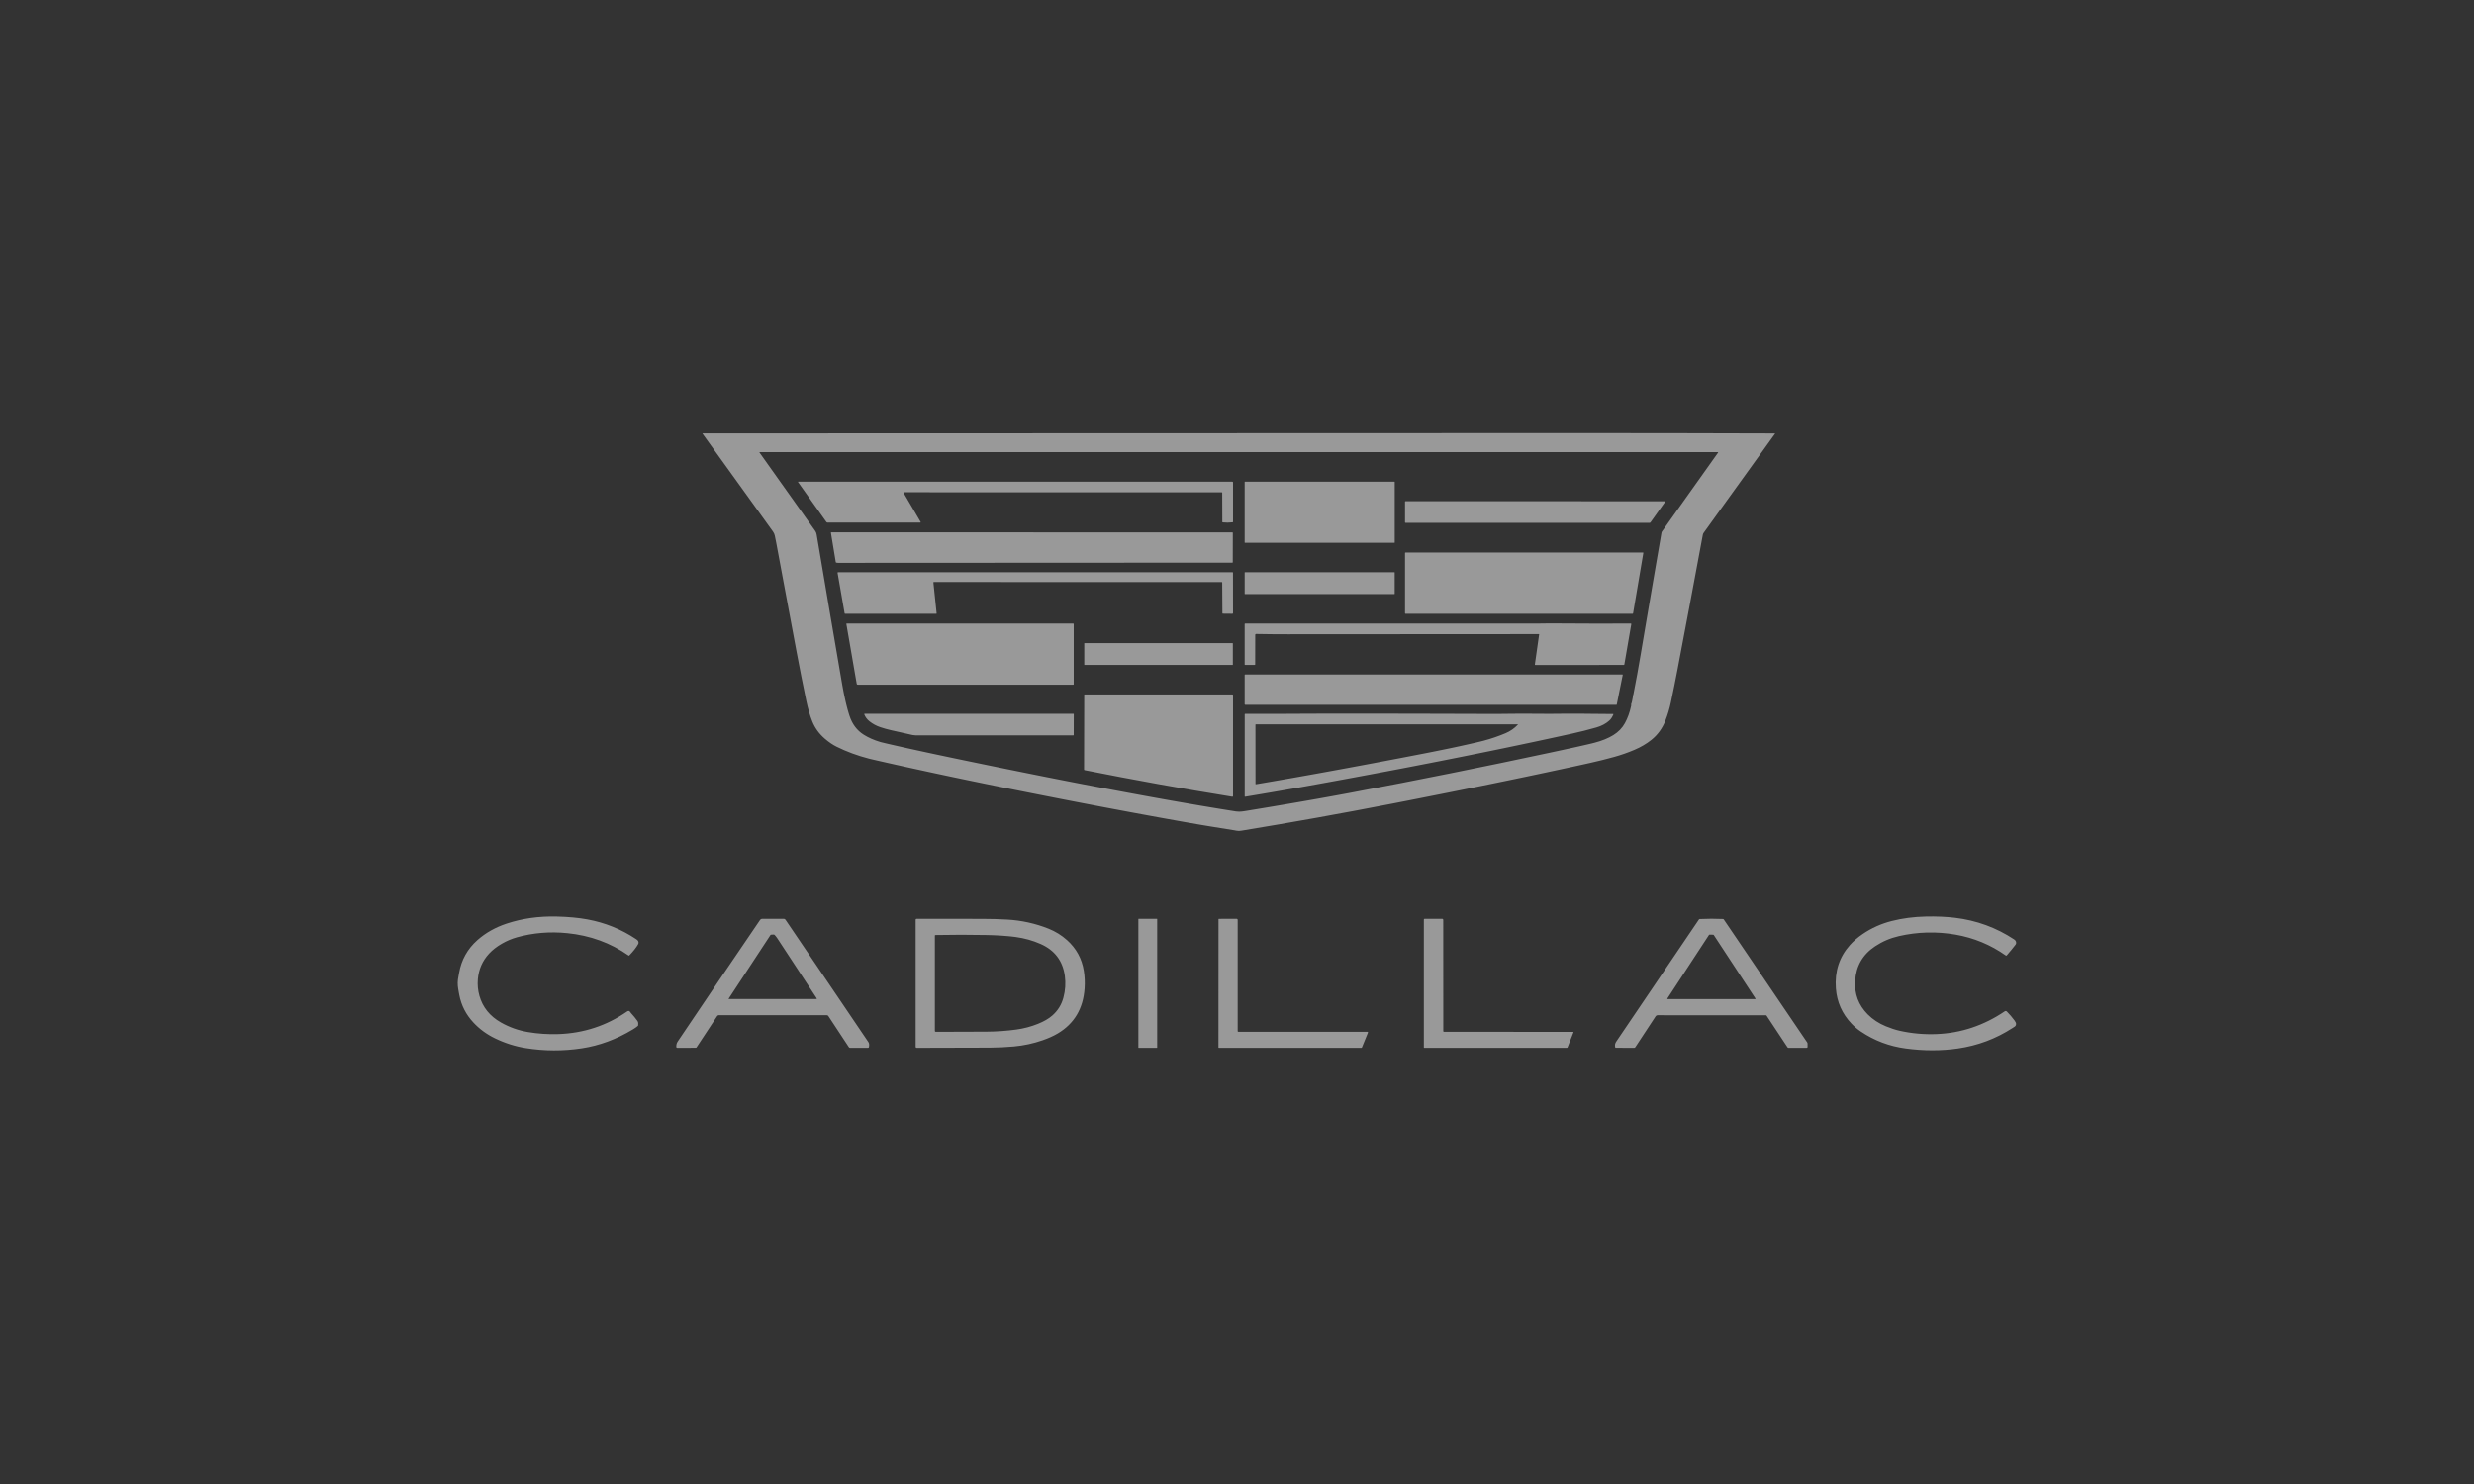 <svg width="200" height="120" viewBox="0 0 200 120" fill="none" xmlns="http://www.w3.org/2000/svg">
<rect x="0" y="0" width="200" height="120" fill="#333333" stroke="none"/>
<g clip-path="url(#clip0_825_6394)">
<path fill-rule="evenodd" clip-rule="evenodd" d="M44.998 74.113C45.941 74.136 46.767 74.212 47.477 74.343C48.912 74.606 50.23 75.14 51.432 75.943C51.513 75.997 51.566 76.049 51.592 76.101C51.632 76.184 51.631 76.265 51.588 76.343C51.437 76.619 51.197 76.925 50.869 77.26C50.855 77.274 50.833 77.276 50.817 77.265C49.362 76.245 47.707 75.642 45.853 75.457C44.448 75.316 43.093 75.428 41.787 75.793C41.365 75.911 40.958 76.083 40.565 76.31C40.152 76.549 39.808 76.817 39.533 77.115C38.996 77.699 38.694 78.39 38.628 79.187C38.591 79.642 38.633 80.085 38.755 80.518C39.017 81.45 39.599 82.172 40.502 82.683C41.179 83.067 41.904 83.324 42.675 83.454C43.495 83.593 44.32 83.647 45.152 83.618C47.187 83.547 49.033 82.939 50.69 81.794C50.791 81.724 50.871 81.729 50.929 81.809L51.014 81.923C51.201 82.122 51.373 82.333 51.531 82.554C51.571 82.609 51.591 82.669 51.593 82.732C51.594 82.787 51.593 82.841 51.59 82.895C51.589 82.918 51.58 82.938 51.564 82.954C51.535 82.982 51.497 83.014 51.452 83.048L51.416 83.075C51.397 83.088 51.377 83.102 51.356 83.117L51.312 83.146L51.266 83.176L51.216 83.207L51.163 83.24C51.154 83.246 51.145 83.251 51.135 83.257C49.818 84.05 48.45 84.554 47.032 84.769C45.521 84.999 44.012 84.994 42.504 84.753C41.641 84.615 40.806 84.349 39.997 83.954C39.326 83.627 38.747 83.2 38.26 82.673C37.666 82.032 37.289 81.292 37.129 80.454L37.097 80.286L37.076 80.164L37.061 80.08L37.048 80.002L37.037 79.93L37.028 79.864L37.02 79.804L37.015 79.767L37.01 79.717C37.01 79.712 37.009 79.707 37.009 79.702C36.995 79.547 36.998 79.393 37.016 79.238L37.023 79.18L37.111 78.681C37.297 77.615 37.793 76.726 38.597 76.015C39.264 75.425 40.056 74.98 40.971 74.679C42.224 74.267 43.567 74.078 44.998 74.113ZM158.039 74.214C159.784 74.423 161.382 75.007 162.832 75.966C162.908 76.016 162.956 76.075 162.974 76.142C163.001 76.239 162.99 76.32 162.94 76.385C162.715 76.678 162.477 76.968 162.227 77.256C162.209 77.277 162.177 77.281 162.154 77.265C160.926 76.396 159.57 75.834 158.084 75.576C156.549 75.31 155.024 75.35 153.507 75.697C152.813 75.855 152.171 76.13 151.581 76.522C150.58 77.187 150.044 78.12 149.973 79.321C149.911 80.376 150.248 81.275 150.985 82.019C151.391 82.428 151.878 82.749 152.447 82.984C152.851 83.15 153.22 83.271 153.555 83.347C154.539 83.568 155.536 83.658 156.547 83.618C158.531 83.54 160.372 82.926 162.068 81.776C162.121 81.741 162.191 81.748 162.235 81.792C162.452 82.008 162.662 82.253 162.865 82.528C162.941 82.63 162.98 82.719 162.981 82.793C162.982 82.878 162.951 82.948 162.887 83.004L162.702 83.124C161.354 83.999 159.878 84.552 158.273 84.784C156.927 84.979 155.52 84.978 154.053 84.781C152.735 84.605 151.53 84.15 150.437 83.415C150.161 83.23 149.91 83.018 149.682 82.779C148.92 81.978 148.497 81.026 148.414 79.925C148.31 78.554 148.689 77.384 149.552 76.416C149.832 76.102 150.174 75.807 150.577 75.531C151.292 75.043 152.08 74.689 152.94 74.472C153.8 74.254 154.718 74.134 155.693 74.113C156.543 74.094 157.325 74.128 158.039 74.214ZM116.585 74.298C116.633 74.298 116.672 74.336 116.672 74.383L116.676 83.385C116.676 83.412 116.698 83.433 116.726 83.433L127.177 83.441C127.185 83.441 127.193 83.445 127.197 83.452C127.202 83.458 127.203 83.466 127.2 83.474L126.722 84.693C126.713 84.716 126.689 84.731 126.663 84.731H115.139C115.12 84.731 115.105 84.716 115.105 84.698V74.359C115.105 74.325 115.133 74.298 115.167 74.298H116.585ZM99.965 74.298C99.989 74.298 100.012 74.307 100.029 74.324C100.046 74.34 100.055 74.363 100.055 74.386V83.386C100.055 83.412 100.077 83.433 100.103 83.433H110.544C110.56 83.433 110.575 83.441 110.584 83.454C110.592 83.467 110.594 83.483 110.588 83.498L110.099 84.699C110.091 84.718 110.072 84.731 110.051 84.731H98.536C98.516 84.731 98.501 84.716 98.501 84.696L98.505 74.336C98.505 74.327 98.508 74.318 98.514 74.312C98.521 74.305 98.529 74.302 98.538 74.302L99.965 74.298ZM93.529 74.297C93.539 74.297 93.547 74.305 93.547 74.314V84.714C93.547 84.723 93.539 84.731 93.529 84.731H92.045C92.035 84.731 92.027 84.723 92.027 84.714V74.314C92.027 74.305 92.035 74.297 92.045 74.297H93.529ZM63.363 74.298C63.416 74.298 63.465 74.324 63.495 74.367L65.633 77.522L67.754 80.652L69.156 82.724L70.203 84.271C70.265 84.363 70.279 84.495 70.246 84.669C70.24 84.705 70.207 84.731 70.17 84.731H68.722C68.682 84.731 68.644 84.711 68.623 84.678L66.96 82.153C66.935 82.116 66.893 82.093 66.848 82.093H58.099C58.051 82.093 58.005 82.118 57.978 82.159L56.304 84.7C56.293 84.717 56.273 84.727 56.252 84.727L54.746 84.731C54.705 84.731 54.672 84.699 54.671 84.659C54.67 84.581 54.677 84.504 54.693 84.427C54.706 84.362 54.738 84.293 54.787 84.219C57.004 80.923 59.221 77.65 61.439 74.398C61.485 74.331 61.549 74.298 61.631 74.298H63.363ZM74.096 74.298C74.863 74.298 75.631 74.298 76.401 74.299L77.942 74.3C78.457 74.301 78.972 74.302 79.488 74.303C80.132 74.304 80.776 74.322 81.419 74.358C82.575 74.423 83.689 74.668 84.761 75.094C85.317 75.315 85.817 75.624 86.26 76.021C87.009 76.692 87.462 77.525 87.619 78.518C87.693 78.984 87.713 79.454 87.679 79.925C87.564 81.557 86.845 82.768 85.523 83.56C85.181 83.765 84.768 83.952 84.285 84.12C83.537 84.38 82.766 84.547 81.969 84.62C81.32 84.68 80.67 84.711 80.017 84.715C78.065 84.726 76.095 84.731 74.108 84.731C74.06 84.731 74.022 84.693 74.022 84.646V74.371C74.022 74.33 74.055 74.298 74.096 74.298ZM139.293 74.313C139.315 74.314 139.335 74.325 139.347 74.343L146.103 84.304C146.117 84.323 146.124 84.345 146.124 84.366L146.125 84.665C146.125 84.702 146.094 84.731 146.056 84.731H144.582C144.552 84.731 144.523 84.715 144.506 84.689L142.81 82.125C142.798 82.108 142.778 82.097 142.756 82.097L134.01 82.093C133.941 82.093 133.878 82.128 133.84 82.185L132.194 84.688C132.177 84.715 132.146 84.731 132.114 84.73L130.62 84.727C130.599 84.727 130.581 84.714 130.577 84.695C130.532 84.528 130.558 84.374 130.655 84.232C132.887 80.937 135.118 77.642 137.349 74.347C137.36 74.329 137.38 74.318 137.402 74.317C138.033 74.286 138.663 74.285 139.293 74.313ZM75.619 75.609C75.595 75.61 75.576 75.629 75.576 75.653V83.371C75.576 83.408 75.606 83.437 75.644 83.437C77.022 83.437 78.395 83.433 79.761 83.423C80.563 83.418 81.362 83.361 82.156 83.253C82.763 83.17 83.345 83.017 83.904 82.792C84.394 82.595 84.784 82.368 85.074 82.112C85.517 81.722 85.814 81.24 85.966 80.669C86.123 80.084 86.161 79.5 86.082 78.918C85.916 77.7 85.265 76.839 84.13 76.335C83.503 76.056 82.83 75.868 82.111 75.769L82.011 75.756L81.941 75.748L81.868 75.739L81.753 75.726L81.673 75.718L81.59 75.71L81.46 75.698L81.324 75.687L81.23 75.679L81.083 75.668L80.93 75.657C80.863 75.653 80.796 75.648 80.726 75.645L80.586 75.637C80.562 75.636 80.538 75.635 80.514 75.634L80.368 75.627L80.218 75.621L80.064 75.616C80.038 75.615 80.012 75.615 79.985 75.614L79.826 75.61C79.799 75.609 79.771 75.609 79.744 75.608C78.394 75.581 77.019 75.581 75.619 75.609ZM138.204 75.576C138.185 75.575 138.165 75.587 138.152 75.607L134.795 80.736C134.772 80.77 134.782 80.787 134.823 80.787H141.887C141.923 80.787 141.932 80.772 141.912 80.742L138.548 75.615C138.535 75.595 138.515 75.583 138.495 75.583L138.204 75.576ZM62.546 75.569L62.332 75.581C62.313 75.582 62.293 75.595 62.28 75.615L58.909 80.749C58.894 80.772 58.9 80.783 58.928 80.783H65.976C66.033 80.783 66.046 80.759 66.015 80.712C65.317 79.647 64.618 78.583 63.919 77.519L62.871 75.923C62.854 75.898 62.838 75.874 62.822 75.851L62.791 75.807C62.721 75.708 62.659 75.636 62.607 75.591C62.589 75.575 62.567 75.567 62.546 75.569ZM127.507 35.023C132.836 35.023 138.164 35.032 143.49 35.05C143.503 35.05 143.506 35.056 143.498 35.066L137.719 43.095C137.69 43.135 137.672 43.179 137.662 43.226C136.986 46.874 136.302 50.511 135.611 54.138C135.441 55.028 135.262 55.917 135.073 56.804C134.965 57.307 134.818 57.798 134.63 58.277C134.384 58.904 134.007 59.421 133.498 59.828C133.102 60.145 132.646 60.413 132.131 60.632C131.599 60.859 131.053 61.05 130.495 61.205C129.85 61.384 129.201 61.546 128.547 61.691L127.888 61.837L127.349 61.955L126.939 62.044L126.243 62.195L125.532 62.347L124.807 62.502L124.066 62.659L123.31 62.818L122.694 62.946L121.911 63.109L121.113 63.273L120.464 63.407L119.639 63.575L118.798 63.745L117.943 63.917L117.073 64.092L116.008 64.303L115.105 64.482L114.001 64.7L112.875 64.92L112.495 64.994C108.455 65.781 104.404 66.507 100.342 67.173C100.286 67.182 100.23 67.188 100.174 67.189H100.14C100.073 67.188 100.006 67.181 99.94 67.169L99.802 67.142L98.669 66.961L97.957 66.845L97.474 66.766L97.035 66.692L96.809 66.653L96.262 66.557L95.707 66.46L95.005 66.335L94.436 66.233L93.715 66.103L93.13 65.996L92.39 65.861L91.639 65.722L90.879 65.58L90.107 65.435L89.325 65.288L88.373 65.106L87.568 64.952L86.753 64.794L85.927 64.634L84.922 64.437L84.244 64.304L83.387 64.134L82.504 63.959L81.795 63.817L81.094 63.675L80.401 63.535L79.717 63.395L78.873 63.221L78.373 63.118L77.877 63.015L77.223 62.878L76.738 62.776L76.257 62.674L75.624 62.539L75.154 62.438L74.689 62.337L74.076 62.204L73.471 62.072L73.022 61.973L72.432 61.842L71.849 61.711L71.045 61.529L70.507 61.406L70.312 61.359L70.231 61.339C69.31 61.101 68.445 60.782 67.637 60.382C67.325 60.228 67.008 60.013 66.687 59.737C66.221 59.336 65.881 58.869 65.668 58.337C65.472 57.846 65.31 57.292 65.182 56.675C64.909 55.363 64.649 54.048 64.401 52.732C63.847 49.784 63.297 46.836 62.751 43.887C62.715 43.692 62.676 43.498 62.633 43.305C62.608 43.191 62.559 43.085 62.489 42.986L60.054 39.603L57.612 36.212C57.341 35.834 57.069 35.457 56.797 35.079C56.781 35.057 56.787 35.046 56.814 35.046C80.39 35.032 103.954 35.024 127.507 35.023ZM138.873 36.562H61.412C61.388 36.562 61.383 36.572 61.397 36.591C62.912 38.712 64.412 40.822 65.897 42.923C65.958 43.009 65.997 43.103 66.015 43.207C66.69 47.222 67.373 51.235 68.065 55.247L68.089 55.385L68.114 55.52L68.138 55.654L68.163 55.785L68.187 55.913L68.212 56.04L68.237 56.164L68.263 56.286L68.288 56.405C68.292 56.425 68.296 56.445 68.301 56.464L68.326 56.58L68.352 56.694L68.378 56.806L68.404 56.915C68.409 56.933 68.413 56.951 68.417 56.969L68.444 57.075C68.448 57.092 68.453 57.11 68.457 57.127L68.484 57.229L68.51 57.33L68.537 57.428C68.542 57.444 68.546 57.46 68.551 57.476L68.578 57.57L68.606 57.662L68.633 57.752L68.661 57.84C68.665 57.854 68.67 57.869 68.675 57.883C68.894 58.556 69.277 59.064 69.823 59.408C70.21 59.651 70.652 59.846 71.15 59.994L71.217 60.012L71.332 60.041L71.553 60.094L71.908 60.177L72.552 60.324L73.007 60.426L73.561 60.549L73.973 60.639L74.398 60.732L74.926 60.846L75.474 60.964L76.041 61.084L76.826 61.25L77.751 61.443L78.833 61.667L79.893 61.886L80.784 62.068L81.658 62.246L82.658 62.448L83.636 62.644L84.591 62.835L85.392 62.993L86.048 63.122L86.946 63.297L87.574 63.418L88.313 63.559L89.256 63.738L90.06 63.89L90.847 64.037L91.49 64.156L92.246 64.296L92.618 64.364L93.229 64.475L93.946 64.604L94.646 64.729L95.217 64.829L95.887 64.946L96.432 65.04L97.07 65.15L97.383 65.202L97.794 65.271L98.198 65.338L98.789 65.435L99.174 65.497L99.737 65.587L99.921 65.615C99.99 65.627 100.067 65.632 100.151 65.632H100.183C100.311 65.631 100.455 65.617 100.615 65.591L101.608 65.427L102.334 65.307L103.044 65.188L103.851 65.051L104.526 64.936L105.399 64.785L106.14 64.655L106.656 64.564L107.06 64.492L107.653 64.385L108.039 64.315L108.604 64.211L108.972 64.143L109.333 64.075C114.671 63.07 119.995 61.999 125.305 60.862L126.407 60.625L127.012 60.493L127.544 60.376L127.969 60.28L128.304 60.203L128.539 60.148L128.718 60.105L128.869 60.067L128.886 60.063C129.493 59.907 130.005 59.7 130.424 59.441C130.835 59.187 131.148 58.862 131.363 58.467C131.581 58.066 131.744 57.618 131.852 57.122L131.865 57.06C131.852 56.97 131.867 56.886 131.911 56.808L131.935 56.704L131.999 56.383L132 56.398L131.999 56.376C131.996 56.293 132.012 56.213 132.048 56.136C132.258 55.069 132.454 53.999 132.635 52.927L132.762 52.175L133.017 50.669C133.06 50.417 133.103 50.166 133.145 49.914L133.403 48.402L133.662 46.886L133.922 45.366L134.184 43.843C134.227 43.589 134.271 43.334 134.315 43.08C134.321 43.044 134.335 43.011 134.356 42.982L138.892 36.598C138.909 36.574 138.902 36.562 138.873 36.562ZM87.68 56.153L99.632 56.157C99.658 56.157 99.679 56.178 99.679 56.204V64.376C99.679 64.391 99.673 64.405 99.661 64.415C99.649 64.424 99.634 64.429 99.618 64.426C95.66 63.787 91.681 63.07 87.683 62.275C87.656 62.27 87.636 62.246 87.636 62.219L87.649 56.183C87.649 56.166 87.663 56.153 87.68 56.153ZM115.771 57.715L116.935 57.718L120.659 57.729L120.929 57.729L121.235 57.727L121.526 57.724L121.843 57.721L121.955 57.719C122.612 57.71 123.27 57.708 123.928 57.715L124.21 57.719C124.628 57.725 125.034 57.726 125.429 57.721L125.576 57.72C126.395 57.708 127.213 57.706 128.032 57.714L128.383 57.718C129.057 57.727 129.731 57.733 130.406 57.736C130.414 57.736 130.421 57.739 130.426 57.746C130.43 57.752 130.431 57.76 130.428 57.767C130.34 57.983 130.227 58.152 130.09 58.273C129.812 58.521 129.464 58.705 129.044 58.825C128.406 59.008 127.763 59.17 127.114 59.314L126.534 59.441L126.144 59.527L125.753 59.612L125.162 59.74L124.766 59.825L124.367 59.911L123.766 60.039L123.362 60.124L122.957 60.21L122.345 60.338L121.935 60.424L121.522 60.51L120.9 60.638L120.483 60.724L120.063 60.81L119.43 60.938L119.006 61.024L118.58 61.11L117.936 61.239L117.072 61.411L116.418 61.541L115.98 61.627L115.54 61.713L114.875 61.842L114.43 61.929L113.983 62.015L113.308 62.145L112.856 62.231L112.174 62.361L111.717 62.447L110.808 62.618L110.139 62.743L109.351 62.89L108.322 63.08L107.444 63.241L106.708 63.375L105.749 63.547L104.932 63.693L104.475 63.773L104.024 63.852L103.251 63.987L102.818 64.062L102.077 64.188L101.663 64.258L100.954 64.377L100.656 64.426C100.648 64.427 100.639 64.425 100.633 64.419C100.627 64.414 100.623 64.406 100.623 64.397V57.753C100.623 57.744 100.627 57.735 100.633 57.729C100.639 57.723 100.648 57.719 100.657 57.72L101.037 57.722L101.455 57.724L101.979 57.725L102.512 57.725L103.588 57.722L104.444 57.718L105.63 57.712L107.495 57.706L109.046 57.705L112.48 57.708L115.771 57.715ZM101.523 58.568C101.505 58.568 101.49 58.582 101.49 58.6L101.494 63.39C101.494 63.398 101.498 63.406 101.504 63.411C101.511 63.416 101.519 63.419 101.528 63.417L102.009 63.336L102.62 63.231L103.116 63.146L103.746 63.036L104.514 62.902L105.034 62.809L105.694 62.692L106.364 62.572L107.043 62.449L108.012 62.272L109 62.09L109.574 61.983L110.3 61.848L111.185 61.682L112.085 61.511L113.152 61.308L114.24 61.099L114.976 60.957L115.405 60.873L115.82 60.791L116.222 60.71L116.61 60.631L116.985 60.554L117.346 60.479L117.625 60.42L117.829 60.376L118.028 60.333L118.285 60.276L118.634 60.199L119.251 60.059L119.541 59.991L119.765 59.937L119.9 59.903L119.924 59.897C120.539 59.735 121.139 59.53 121.725 59.282C122.096 59.124 122.423 58.896 122.705 58.597C122.721 58.58 122.718 58.572 122.694 58.572L101.523 58.568ZM86.769 57.715C86.778 57.715 86.787 57.719 86.794 57.725C86.8 57.731 86.804 57.74 86.804 57.749L86.799 59.429C86.799 59.447 86.784 59.462 86.765 59.462H74.158L74.099 59.462C74.089 59.462 74.08 59.462 74.071 59.461L74.017 59.46C73.914 59.456 73.834 59.448 73.778 59.435C73.188 59.306 72.599 59.173 72.011 59.038C71.725 58.972 71.443 58.893 71.165 58.8C70.845 58.694 70.553 58.536 70.29 58.328C70.091 58.17 69.95 57.981 69.867 57.761C69.863 57.75 69.864 57.739 69.871 57.73C69.877 57.72 69.888 57.715 69.899 57.715H86.769ZM131.154 54.54C131.163 54.54 131.171 54.544 131.177 54.55C131.182 54.557 131.184 54.565 131.183 54.574L130.7 56.972C130.698 56.984 130.687 56.992 130.674 56.992H100.674C100.644 56.992 100.619 56.968 100.619 56.938V54.573C100.619 54.555 100.634 54.54 100.653 54.54H131.154ZM68.449 50.419L86.764 50.423C86.784 50.423 86.799 50.439 86.799 50.458V55.329C86.799 55.348 86.784 55.363 86.765 55.363H69.331C69.295 55.363 69.265 55.338 69.259 55.303L68.42 50.453C68.418 50.445 68.421 50.436 68.427 50.43C68.432 50.423 68.44 50.419 68.449 50.419ZM125.533 50.41L125.554 50.41C127.632 50.426 129.727 50.43 131.841 50.423C131.851 50.423 131.861 50.428 131.868 50.435C131.874 50.443 131.877 50.453 131.876 50.464L131.313 53.73C131.309 53.751 131.29 53.767 131.267 53.767L124.115 53.771C124.104 53.771 124.094 53.767 124.088 53.759C124.081 53.751 124.078 53.741 124.079 53.731L124.425 51.301C124.426 51.295 124.424 51.288 124.42 51.283C124.415 51.279 124.409 51.276 124.403 51.276C117.636 51.281 110.87 51.285 104.104 51.288C103.238 51.289 102.383 51.281 101.538 51.264C101.521 51.264 101.504 51.27 101.492 51.282C101.48 51.294 101.473 51.31 101.473 51.327L101.469 53.73C101.469 53.748 101.454 53.763 101.435 53.763L100.653 53.767C100.634 53.767 100.619 53.752 100.619 53.733V50.461C100.619 50.44 100.636 50.423 100.657 50.423L123.809 50.423L124.059 50.422L124.331 50.421L124.574 50.418L124.858 50.414L125.228 50.411L125.389 50.41L125.533 50.41ZM99.647 52.003C99.656 52.003 99.664 52.011 99.664 52.021V53.749C99.664 53.759 99.656 53.767 99.647 53.767H87.67C87.66 53.767 87.652 53.759 87.652 53.749V52.021C87.652 52.011 87.66 52.003 87.67 52.003H99.647ZM132.82 44.677C132.829 44.677 132.837 44.681 132.843 44.688C132.849 44.694 132.851 44.703 132.849 44.712L132.02 49.591C132.016 49.615 131.994 49.634 131.969 49.634H113.629C113.618 49.634 113.606 49.629 113.598 49.621C113.589 49.612 113.584 49.601 113.584 49.589V44.715C113.584 44.705 113.588 44.695 113.596 44.688C113.603 44.681 113.613 44.677 113.623 44.677H132.82ZM99.646 46.273C99.662 46.273 99.675 46.286 99.675 46.302L99.679 49.575C99.679 49.59 99.674 49.604 99.663 49.615C99.653 49.625 99.639 49.631 99.625 49.631L98.855 49.623C98.846 49.623 98.837 49.619 98.831 49.612C98.824 49.606 98.82 49.597 98.82 49.587L98.804 47.101C98.804 47.082 98.788 47.067 98.77 47.067L75.489 47.063C75.48 47.063 75.471 47.067 75.464 47.074C75.458 47.081 75.455 47.09 75.456 47.099L75.717 49.599C75.718 49.608 75.716 49.617 75.709 49.623C75.703 49.63 75.695 49.634 75.685 49.634L68.32 49.63C68.3 49.63 68.284 49.616 68.28 49.597L67.709 46.317C67.707 46.306 67.71 46.295 67.718 46.287C67.725 46.278 67.736 46.273 67.747 46.273H99.646ZM112.73 46.273C112.74 46.273 112.748 46.281 112.748 46.29V48.02C112.748 48.03 112.74 48.038 112.73 48.038H100.637C100.627 48.038 100.62 48.03 100.62 48.02V46.29C100.62 46.281 100.627 46.273 100.637 46.273H112.73ZM67.201 43.044L99.633 43.052C99.641 43.052 99.648 43.055 99.654 43.06C99.659 43.066 99.662 43.073 99.662 43.081L99.658 45.464C99.658 45.482 99.643 45.497 99.624 45.497L67.728 45.513C67.724 45.513 67.721 45.512 67.718 45.509L67.716 45.507C67.715 45.506 67.714 45.505 67.713 45.505L67.711 45.505C67.672 45.509 67.635 45.505 67.6 45.492C67.581 45.486 67.566 45.468 67.563 45.446L67.172 43.077C67.171 43.068 67.173 43.06 67.179 43.054C67.184 43.047 67.192 43.044 67.201 43.044ZM112.733 38.948C112.743 38.948 112.751 38.956 112.751 38.966V43.87C112.751 43.88 112.743 43.888 112.733 43.888H100.637C100.627 43.888 100.619 43.88 100.619 43.87V38.966C100.619 38.956 100.627 38.948 100.637 38.948H112.733ZM113.623 40.528L134.608 40.532C134.631 40.532 134.636 40.541 134.623 40.559L133.426 42.242C133.411 42.263 133.388 42.275 133.362 42.275C132.259 42.273 131.154 42.273 130.048 42.275C124.588 42.281 119.113 42.281 113.623 42.275C113.613 42.275 113.603 42.271 113.596 42.264C113.588 42.257 113.584 42.247 113.584 42.237V40.565C113.584 40.544 113.602 40.528 113.623 40.528ZM99.619 38.948C99.652 38.948 99.679 38.975 99.679 39.007V42.199C99.679 42.217 99.665 42.233 99.647 42.235C99.363 42.267 99.096 42.269 98.846 42.241C98.827 42.239 98.813 42.223 98.813 42.203L98.805 39.843C98.804 39.824 98.788 39.809 98.769 39.809L73.056 39.805C73.048 39.805 73.041 39.809 73.037 39.816C73.033 39.822 73.033 39.83 73.037 39.837L74.425 42.208C74.431 42.219 74.431 42.231 74.425 42.241C74.419 42.252 74.408 42.258 74.397 42.258H66.901C66.863 42.258 66.828 42.24 66.806 42.21L64.517 38.987C64.499 38.961 64.506 38.948 64.538 38.948H99.619Z" fill="white" fill-opacity="0.5"/>
</g>
<defs>
<clipPath id="clip0_825_6394">
<rect width="126" height="50" fill="white" transform="translate(37 35)"/>
</clipPath>
</defs>
</svg>

